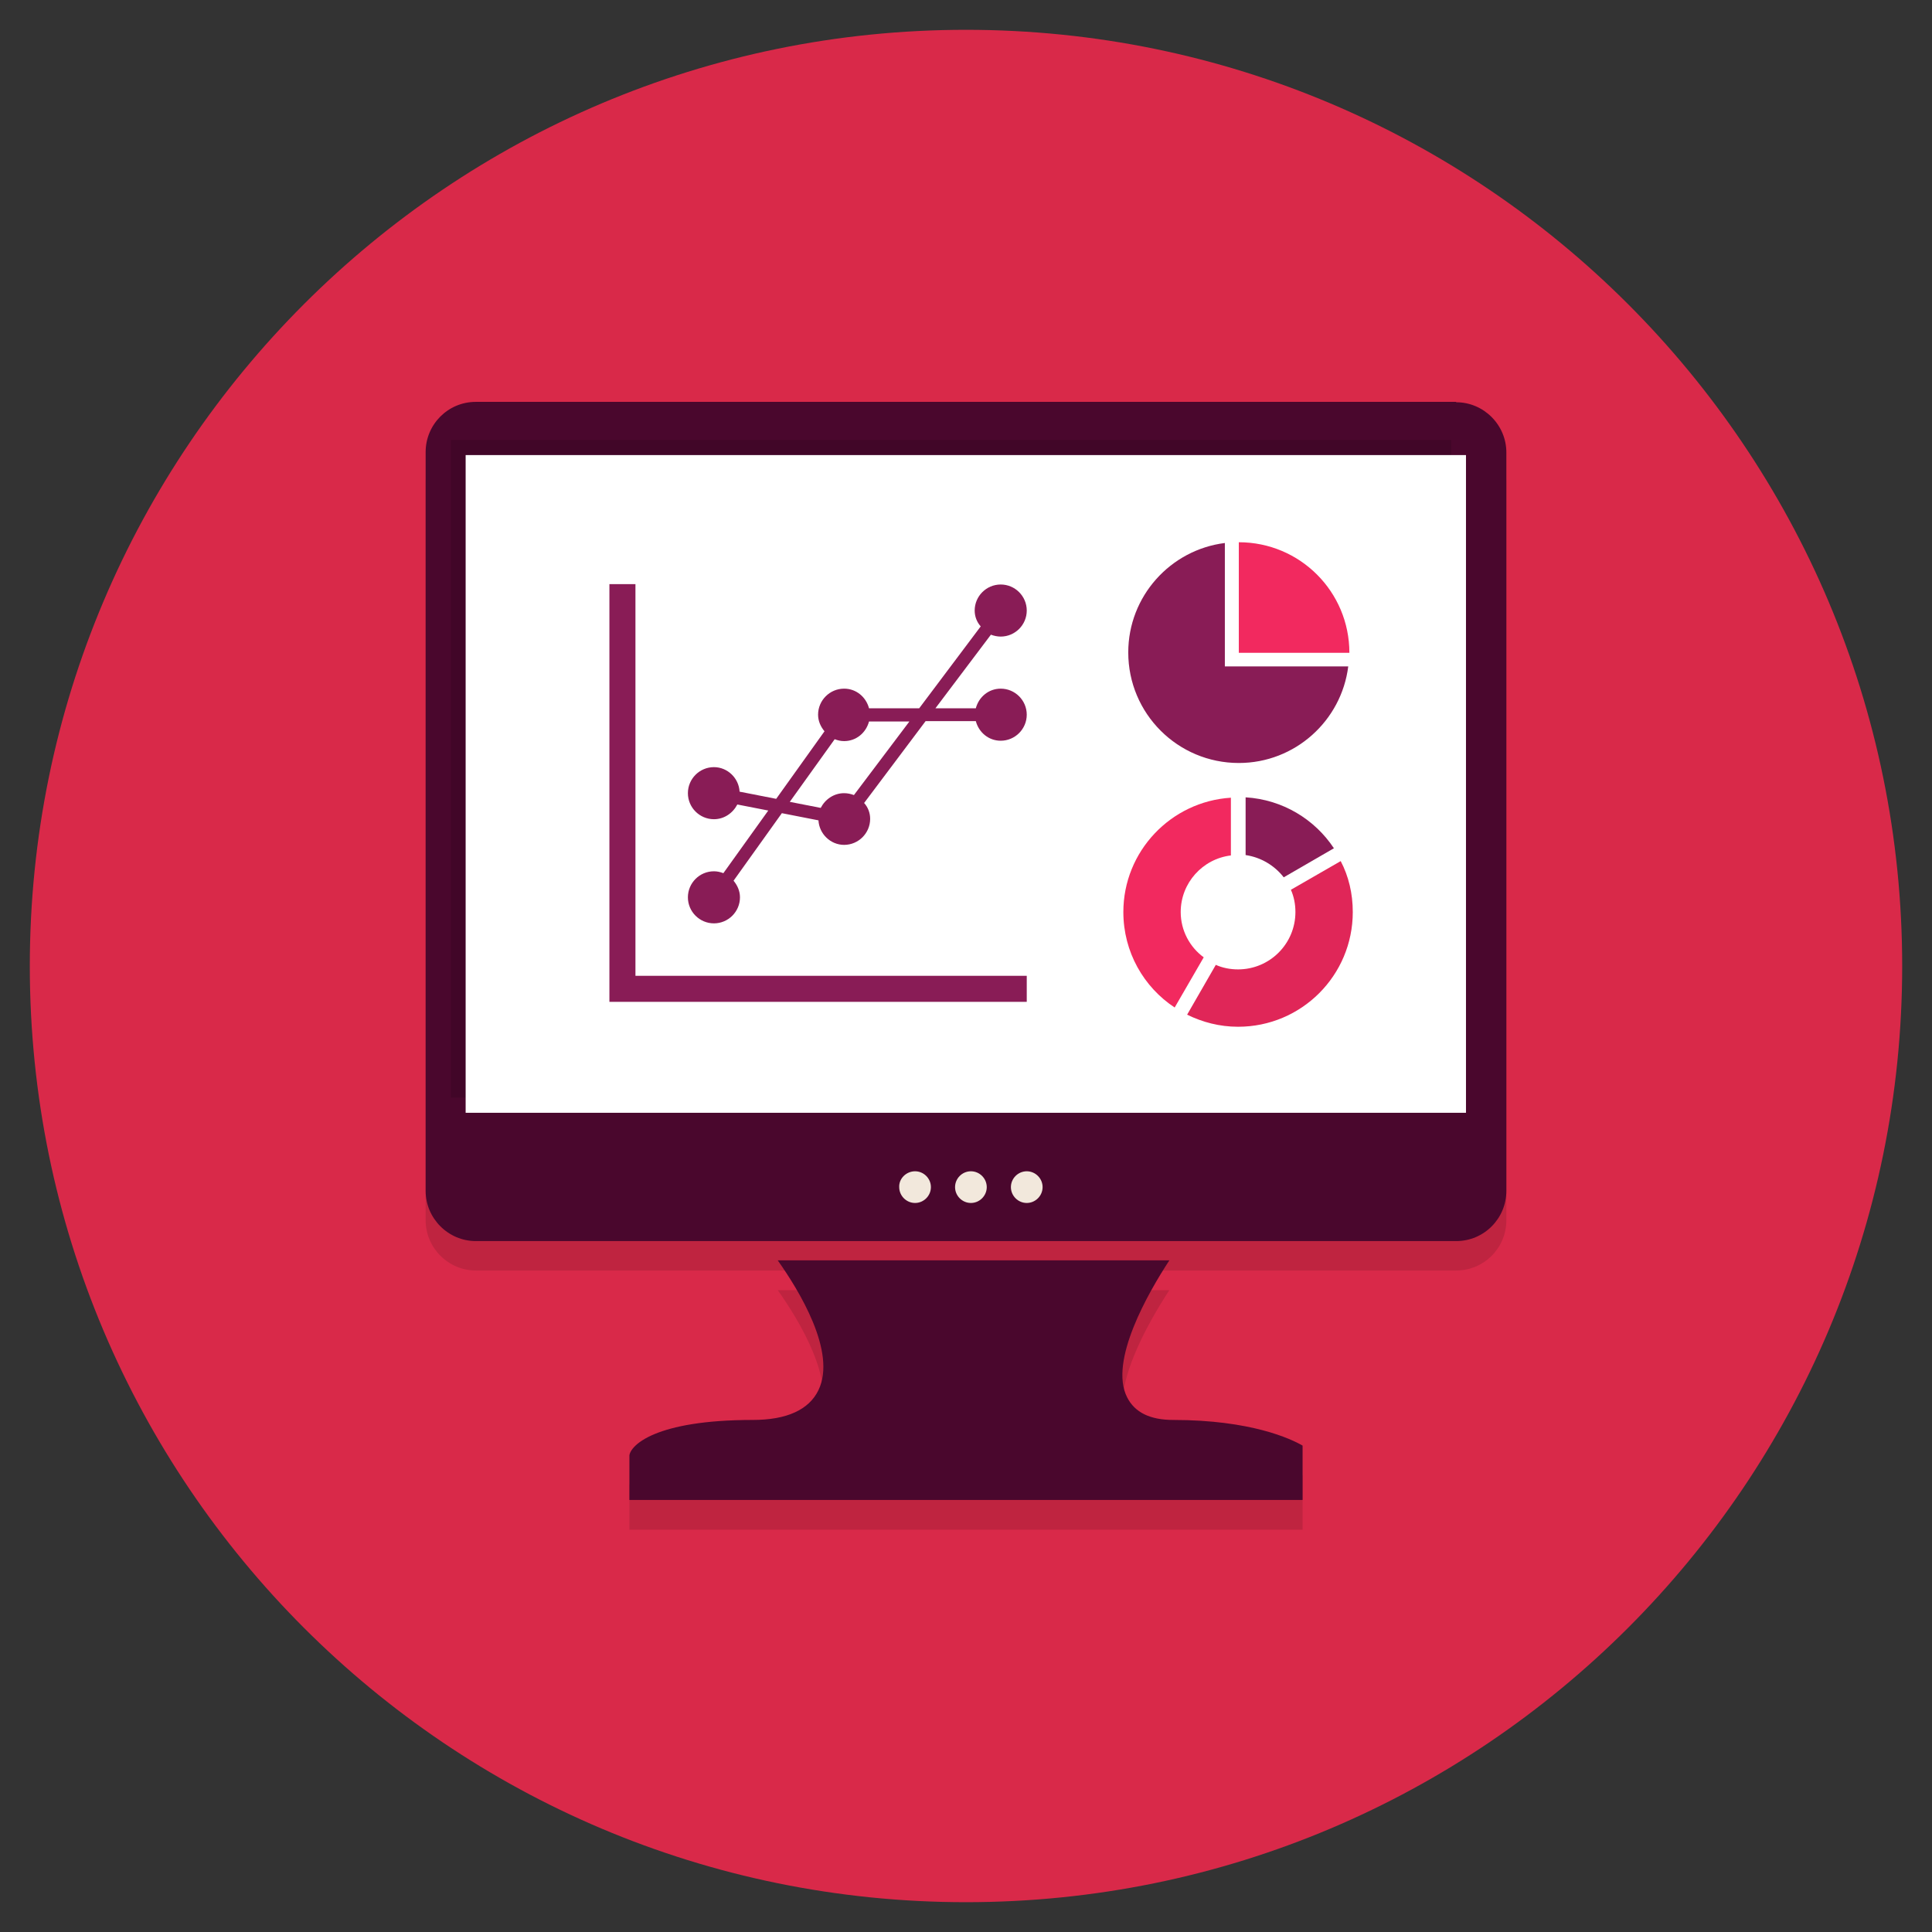 <svg xmlns="http://www.w3.org/2000/svg" width="512" height="512" viewBox="0 0 512 512"><rect x="0" y="0" width="512" height="512" fill="#333333" stroke="none"/><path fill="#D92949" d="M7.9,256C7.9,119,119,7.9,256,7.9C393,7.9,504.1,119,504.1,256c0,137-111.1,248.1-248.1,248.1C119,504.1,7.9,393,7.9,256z"/><g opacity=".12"><path d="M385.9 114.4c7.3 0 13.3 6 13.3 13.3v195.7c0 7.3-5.9 13.3-13.3 13.3H320 195.2h-69.1c-7.3 0-13.3-6-13.3-13.3V127.7c0-7.3 5.9-13.3 13.3-13.3H385.9zM345.2 391v14.4H166.8l0-11.8c.3-2.6 6.7-9.4 32.7-9.4 9 0 14.9-2.7 17.4-7.9 4.9-10.1-5.2-26.5-10.8-34.4h103.8c-5.5 8.4-16.1 26.7-11.2 36.3 2 4 6.1 6 12.2 6C331.5 384.2 342.1 389.2 345.2 391z"/></g><path fill="#4A072D" d="M385.9 106.6c7.3 0 13.3 6 13.3 13.3v195.7c0 7.3-5.9 13.3-13.3 13.3H320 195.2h-69.1c-7.3 0-13.3-6-13.3-13.3V119.8c0-7.3 5.9-13.3 13.3-13.3H385.9zM345.2 383.1v14.4H166.8l0-11.8c.3-2.6 6.7-9.4 32.7-9.4 9 0 14.9-2.7 17.4-7.9 4.9-10.1-5.2-26.5-10.8-34.4h103.8c-5.5 8.4-16.1 26.7-11.2 36.3 2 4 6.1 6 12.2 6C331.5 376.3 342.1 381.3 345.2 383.1z"/><path d="M119.5 116.6H384.6V290.9H119.5z" opacity=".12"/><path fill="#FFF" d="M123.4 120.6H388.5V294.9H123.4z"/><path fill="#F2E8DC" d="M257.3 310.4c2.3 0 4.2 1.9 4.2 4.2 0 2.3-1.9 4.2-4.2 4.2-2.3 0-4.2-1.9-4.2-4.2C253.1 312.3 255 310.4 257.3 310.4zM242.5 310.4c2.3 0 4.2 1.9 4.2 4.2 0 2.3-1.9 4.2-4.2 4.2-2.3 0-4.2-1.9-4.2-4.2C238.2 312.3 240.2 310.4 242.5 310.4zM272.1 310.4c2.3 0 4.2 1.9 4.2 4.2 0 2.3-1.9 4.2-4.2 4.2-2.3 0-4.2-1.9-4.2-4.2C267.9 312.3 269.8 310.4 272.1 310.4z"/><path fill="#891C56" d="M265.2,182.5c-3.2,0-5.8,2.2-6.6,5.2h-10.7l14.7-19.5c0.8,0.3,1.7,0.5,2.6,0.5c3.8,0,6.9-3.1,6.9-6.9c0-3.8-3.1-6.9-6.9-6.9c-3.8,0-6.9,3.1-6.9,6.9c0,1.6,0.6,3.1,1.6,4.2l-16.3,21.7h-13.3c-0.8-3-3.4-5.2-6.6-5.2c-3.8,0-6.9,3.1-6.9,6.9c0,1.7,0.7,3.2,1.7,4.4l-12.8,17.9l-9.7-1.9c-0.2-3.6-3.2-6.5-6.8-6.5c-3.8,0-6.9,3.1-6.9,6.9c0,3.8,3.1,6.9,6.9,6.9c2.7,0,5-1.6,6.2-3.9l8.2,1.6l-11.9,16.6c-0.8-0.3-1.6-0.5-2.5-0.5c-3.8,0-6.9,3.1-6.9,6.9s3.1,6.9,6.9,6.9s6.9-3.1,6.9-6.9c0-1.7-0.7-3.2-1.7-4.4l12.8-17.9l9.7,1.9c0.2,3.6,3.2,6.5,6.8,6.5c3.8,0,6.9-3.1,6.9-6.9c0-1.6-0.6-3.1-1.6-4.2l16.3-21.7h13.3c0.8,3,3.4,5.2,6.6,5.2c3.8,0,6.9-3.1,6.9-6.9C272.1,185.6,269,182.5,265.2,182.5z"/><path fill="#FFF" d="M226.3,210.7c-0.8-0.3-1.7-0.5-2.6-0.5c-2.7,0-5,1.6-6.2,3.9l-8.2-1.6l11.9-16.6c0.8,0.3,1.6,0.5,2.5,0.5c3.2,0,5.8-2.2,6.6-5.2H241L226.3,210.7z"/><path fill="#891C56" d="M272.1 258.6L272.1 265.5 161.5 265.5 161.5 154.8 168.4 154.8 168.4 258.6z"/><path fill="#F2295F" d="M319,253.7l-7.7,13.3c-8.2-5.4-13.6-14.7-13.6-25.3c0-16.1,12.6-29.3,28.5-30.3v15.3c-7.5,0.9-13.3,7.3-13.3,15C312.9,246.6,315.3,251,319,253.7z"/><path fill="#891C56" d="M340.2,232.5l13.3-7.7c-5.1-7.7-13.6-12.9-23.4-13.5v15.3C334.2,227.2,337.8,229.4,340.2,232.5z"/><path fill="#E02658" d="M355.3,228.2l-13.2,7.6c0.8,1.8,1.2,3.8,1.2,5.9c0,8.4-6.8,15.2-15.2,15.2c-2.1,0-4.1-0.4-5.9-1.2l-7.6,13.2c4.1,2,8.6,3.2,13.5,3.2c16.8,0,30.4-13.6,30.4-30.4C358.5,236.8,357.4,232.2,355.3,228.2z"/><g><path fill="#F2295F" d="M328.3,173h29.3c0-16.2-13.1-29.3-29.3-29.3V173z"/><path fill="#891C56" d="M324.6,176.6v-32.7c-14.4,1.8-25.6,14.1-25.6,29c0,16.2,13.1,29.3,29.3,29.3c14.9,0,27.2-11.2,29-25.6H324.6z"/></g></svg>